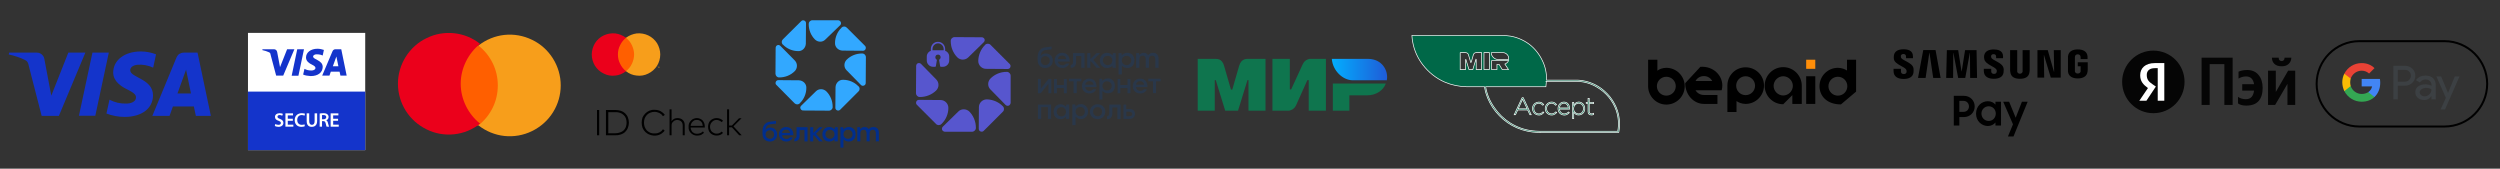 <svg version="1.2" xmlns="http://www.w3.org/2000/svg" viewBox="0 0 1482 100" width="1482" height="100">
	<rect x="0" y="0" width="1482" height="100" fill="#333333" stroke="none"/>
	<title>1</title>
	<defs>
		<linearGradient id="g1" x2="1" gradientUnits="userSpaceOnUse" gradientTransform="matrix(-32.8,0,0,-12.707,822.3,42.9)">
			<stop offset="0" stop-color="#1f5cd7"/>
			<stop offset="1" stop-color="#02aeff"/>
		</linearGradient>
		<clipPath clipPathUnits="userSpaceOnUse" id="cp1">
			<path d="m1258 44.44c0-7.98 6.46-14.44 14.44-14.44h8.17c7.97 0 14.43 6.46 14.43 14.44v8.22c0 7.98-6.46 14.44-14.43 14.44h-8.17c-7.98 0-14.44-6.46-14.44-14.44z"/>
		</clipPath>
	</defs>
	<style>
		.s0 { fill: #5756ce } 
		.s1 { fill: #29374a } 
		.s2 { fill: #002e8d } 
		.s3 { fill: #32a8ff } 
		.s4 { fill: #0f754e } 
		.s5 { fill: url(#g1) } 
		.s6 { fill: #1434cb } 
		.s7 { fill: #ff5f00 } 
		.s8 { fill: #eb001b } 
		.s9 { fill: #f79e1b } 
		.s10 { fill: #000000 } 
		.s11 { fill: #ff8e09 } 
		.s12 { fill: #3c4043 } 
		.s13 { fill: #4285f4 } 
		.s14 { fill: #34a853 } 
		.s15 { fill: #fabb05 } 
		.s16 { fill: #e94235 } 
		.s17 { fill: none;stroke: #000000;stroke-width: 1.2 } 
		.s18 { fill: #006848;stroke: #ffffff;stroke-miterlimit:100;stroke-width: .4 } 
		.s19 { opacity: .9;fill: #000000 } 
		.s20 { fill: #ffffff } 
	</style>
	<g id="surface1">
		<g id="Layer">
			<g id="Layer">
				<g id="Layer">
					<g id="Layer">
						<path id="Layer" class="s0" d="m574.7 66.2c-1.8-1.8-4.8-1.9-6.6-0.1l-9.2 9c-0.6 0.6-0.6 1.4-0.4 1.9 0.2 0.5 0.8 1 1.6 1.1h16.1c1.2 0 2.3-1 2.3-2.2q0-0.1 0-0.2c0-3.6-1.4-7-3.8-9.5z"/>
					</g>
					<g id="Layer">
						<path id="Layer" class="s0" d="m562.2 64c0-2.6-2.1-4.7-4.6-4.7l-12.8-0.1c-0.9 0-1.4 0.5-1.6 1-0.2 0.5-0.3 1.3 0.3 1.9l11.4 11.4c0.8 0.9 2.3 0.9 3.2 0q0 0 0.1-0.1c2.5-2.4 4-5.9 4-9.4z"/>
					</g>
					<g id="Layer">
						<path id="Layer" class="s0" d="m554.9 53.7c1.9-1.8 1.9-4.8 0.1-6.6l-9-9.2c-0.6-0.6-1.3-0.6-1.9-0.4-0.5 0.2-1 0.8-1 1.6l-0.1 16.1c0 1.3 1 2.3 2.2 2.3q0.1 0 0.2 0c3.6 0 7-1.4 9.5-3.8z"/>
					</g>
					<g id="Layer">
						<path id="Layer" class="s0" d="m567.4 33.9c1.8 1.9 4.8 1.9 6.6 0.1l9.2-9c0.6-0.6 0.6-1.3 0.4-1.9-0.3-0.5-0.8-1-1.6-1l-16.1-0.1c-1.3 0-2.3 1-2.3 2.2q0 0.1 0 0.2c0 3.6 1.4 7 3.8 9.5z"/>
					</g>
					<g id="Layer">
						<path id="Layer" class="s0" d="m579.9 36.1c0 2.6 2.1 4.7 4.6 4.7l12.8 0.1c0.9 0 1.4-0.5 1.6-1 0.2-0.5 0.3-1.3-0.3-1.9l-11.4-11.4c-0.8-0.9-2.3-0.9-3.2-0.1q0 0.1-0.1 0.2c-2.5 2.5-3.9 5.9-4 9.4z"/>
					</g>
					<g id="Layer">
						<path id="Layer" class="s0" d="m587.2 46.5c-1.8 1.8-1.9 4.7-0.1 6.5l9 9.2c0.6 0.6 1.4 0.6 1.9 0.4 0.5-0.2 1-0.8 1.1-1.6v-16.1c0-1.2-1-2.3-2.2-2.3q-0.1 0-0.2 0c-3.6 0-7 1.4-9.5 3.9z"/>
					</g>
					<g id="Layer">
						<path id="Layer" class="s0" d="m585 58.9c-2.6 0-4.7 2.1-4.7 4.6l-0.1 12.8c0 0.9 0.5 1.4 1 1.6 0.5 0.2 1.3 0.3 1.9-0.3l11.4-11.4c0.9-0.8 0.9-2.3 0-3.2q0 0-0.1-0.1c-2.5-2.5-5.9-3.9-9.4-4z"/>
					</g>
				</g>
			</g>
			<path id="Layer" fill-rule="evenodd" class="s0" d="m562.7 33.5v2.4c0 2-1.7 3.7-3.7 3.7h-1.2c-0.3 0-0.5-0.2-0.5-0.4l-0.6-3.7q0-0.1 0.2-0.2c0.4-0.3 0.7-0.8 0.7-1.4 0-0.9-0.8-1.7-1.7-1.5-0.8 0-1.3 0.6-1.4 1.3-0.1 0.7 0.2 1.3 0.7 1.6q0.2 0.1 0.2 0.2l-0.6 3.7c0 0.2-0.2 0.4-0.5 0.4h-1.2c-2 0-3.7-1.7-3.7-3.7v-2.4c0-1.6 1-2.9 2.4-3.4v-1.1c0-2.3 1.9-4.3 4.3-4.2 2.4 0 4.2 2 4.2 4.3v1c1.4 0.5 2.4 1.8 2.4 3.4zm-3.3-4.4c0-1.8-1.5-3.4-3.3-3.4-1.8 0-3.3 1.5-3.3 3.3v0.8q0.1 0 0.3 0c0.1 0 6.2 0 6.3 0z"/>
		</g>
		<g id="Layer">
			<g id="Layer">
				<path id="Layer" fill-rule="evenodd" class="s1" d="m624.1 36c0 2.5-1.9 4.3-4.5 4.3-2.5 0-4.5-1.6-4.5-4.8v-1.6c0-3 1.5-5.3 4.2-5.8l4.1-0.5v1.6l-3.7 0.5c-1.7 0.3-2.7 1.4-2.8 3.6 0.7-1.3 1.9-1.6 3-1.6 2.5 0 4.2 1.7 4.2 4.3zm-1.8-0.1c0-1.5-1.1-2.6-2.7-2.6-1.5 0-2.6 1.1-2.6 2.6 0 1.6 1.1 2.7 2.6 2.7 1.6 0 2.7-1.1 2.7-2.7z"/>
				<path id="Layer" fill-rule="evenodd" class="s1" d="m627.1 36.5c0.2 1.3 1.3 2.2 2.7 2.2 1 0 1.7-0.4 2.2-1h1.8c-0.5 1.5-2.1 2.6-4 2.6-2.6 0-4.6-1.8-4.6-4.5 0-2.5 1.9-4.5 4.4-4.5 2.5 0 4.3 1.6 4.5 4.4q0 0.3 0 0.8zm4.9-1.5c0-1.2-1-2.1-2.4-2.1-1.4 0-2.4 0.9-2.5 2.1z"/>
				<path id="Layer" class="s1" d="m634.7 38.5c0.7 0 1.4-0.4 1.4-1.8v-5.2h6.8v8.7h-1.9v-7h-3.1v3.6c0 2.4-1.4 3.5-3.2 3.4z"/>
				<path id="Layer" class="s1" d="m648.1 35.5l4.1-4h-2.2l-2.3 2.2-1.3 1.3v-3.5h-1.8-0.1v8.7h0.1 1.8v-4.1l1.3 1.4 2.3 2.7h2.2z"/>
				<path id="Layer" fill-rule="evenodd" class="s1" d="m661.4 31.5v8.7h-1.9v-1.3c-0.7 0.9-2 1.4-3.2 1.4-1.3 0-2.3-0.4-3.1-1.2q0 0-0.1-0.1c-0.7-0.8-1.1-1.9-1.1-3.2 0-1.2 0.4-2.3 1.1-3.1q0 0 0-0.1 0.1 0 0.1-0.1c0.8-0.7 1.8-1.2 3.1-1.2 1.2 0 2.5 0.6 3.2 1.5l0.3-1.3zm-2 4.3c0-1.5-1.1-2.7-2.7-2.7-1.7 0-2.9 1.1-2.9 2.7 0 1.6 1.2 2.8 2.9 2.8 1.6 0 2.7-1.2 2.7-2.8z"/>
				<path id="Layer" fill-rule="evenodd" class="s1" d="m664.8 31.5l0.2 1.3c0.7-0.9 2-1.5 3.2-1.5q0 0 0.1 0c1.2 0 2.3 0.5 3 1.2q0 0.1 0.1 0.1 0 0.1 0 0.1c0.8 0.8 1.1 1.9 1.1 3.1 0 1.3-0.4 2.4-1.1 3.2q-0.1 0.1-0.1 0.1-1.2 1.2-3 1.2-0.1 0-0.1 0c-1.2 0-2.5-0.5-3.2-1.4v5.2h-1.9v-12.6zm3 7.1c1.6 0 2.8-1.2 2.8-2.8 0-1.6-1.2-2.7-2.8-2.7-1.6 0-2.8 1.2-2.8 2.7 0 1.6 1.2 2.8 2.8 2.8z"/>
				<path id="Layer" class="s1" d="m686.8 34.8v5.4h-1.9v-5c0-1.5-0.8-2.2-1.9-2.2-1.1 0-1.9 0.7-1.9 2.2v5h-1.9v-5c0-1.5-0.8-2.2-1.8-2.2-1.2 0-2 0.7-2 2.2v5h-1.9v-8.7h1.7l0.2 1.3c0.5-0.9 1.3-1.5 2.6-1.5 1.2 0 2.1 0.5 2.6 1.5 0.6-0.9 1.6-1.5 3-1.5 1.9 0 3.2 1.3 3.2 3.5z"/>
			</g>
			<g id="Layer">
				<path id="Layer" class="s1" d="m621.6 46.8h1.6v8.5h-1.7v-5.7l-4.6 5.7h-1.6v-8.5h1.7v5.7z"/>
				<path id="Layer" class="s1" d="m630.7 46.8h1.7v8.5h-1.7v-3.1h-4.2v3.1h-1.7v-8.5h1.7v3.6h4.2z"/>
				<path id="Layer" class="s1" d="m683.5 55.2v-7h-2.8v-1.5h7.3v1.5h-2.7v7z"/>
				<path id="Layer" fill-rule="evenodd" class="s1" d="m643.3 51.6c0.1 1.3 1.2 2.3 2.6 2.3 1 0 1.7-0.5 2.1-1h1.8c-0.5 1.4-2 2.5-3.9 2.5-2.6 0-4.5-1.7-4.5-4.4 0-2.5 1.8-4.4 4.3-4.4 2.4 0 4.1 1.5 4.3 4.3q0 0.3 0 0.7zm4.9-1.4c0-1.2-1-2.1-2.4-2.1-1.3 0-2.4 0.9-2.5 2.1z"/>
				<path id="Layer" fill-rule="evenodd" class="s1" d="m673.4 51.6c0.1 1.3 1.2 2.3 2.6 2.3 1 0 1.7-0.5 2.1-1h1.8c-0.5 1.4-2 2.5-3.9 2.5-2.6 0-4.5-1.7-4.5-4.4 0-2.5 1.8-4.4 4.4-4.4 2.3 0 4.1 1.5 4.3 4.3q0 0.3 0 0.7zm4.8-1.4c0-1.2-1-2.1-2.4-2.1-1.3 0-2.3 0.9-2.4 2.1z"/>
				<path id="Layer" class="s1" d="m668.4 46.8h1.7v8.5h-1.7v-3.1h-4.3v3.1h-1.6v-8.5h1.6v3.6h4.3z"/>
				<path id="Layer" class="s1" d="m636.4 55.2v-7h-2.7v-1.5h7.3v1.5h-2.7v7z"/>
				<path id="Layer" fill-rule="evenodd" class="s1" d="m653.3 46.7l0.2 1.2c0.8-0.9 2-1.4 3.2-1.4q0 0 0.1 0c1.2 0 2.2 0.4 2.9 1.2q0 0 0.1 0.1 0 0 0.1 0c0.6 0.8 1 1.9 1 3.1 0 1.2-0.4 2.3-1 3.1q-0.1 0-0.1 0.1-0.1 0-0.1 0.1c-0.7 0.7-1.7 1.1-2.9 1.1q-0.1 0-0.1 0c-1.2 0-2.4-0.5-3.2-1.4v5.1h-1.8v-12.3zm2.9 6.9c1.7 0 2.8-1.1 2.8-2.7 0-1.6-1.2-2.7-2.8-2.7-1.6 0-2.7 1.2-2.7 2.7 0 1.6 1.1 2.7 2.7 2.7z"/>
				<g id="Layer">
					<path id="Layer" class="s1" d="m623.1 62v8.5h-1.9v-7h-4v7h-1.9v-8.5z"/>
					<path id="Layer" fill-rule="evenodd" class="s1" d="m669.5 64.6c2 0 3.3 1.1 3.3 3 0 1.8-1.4 2.9-3.3 2.9h-3.5v-8.5h1.6v2.6zm-0.2 4.3c1.1 0 1.9-0.5 1.9-1.3 0-0.9-0.8-1.4-1.9-1.4h-1.6v2.7z"/>
					<path id="Layer" fill-rule="evenodd" class="s1" d="m632.1 62h1.7v8.5h-1.9v-1.3c-0.7 0.9-2 1.4-3.1 1.4q-0.1 0-0.1 0c-1.2 0-2.2-0.4-2.9-1.1q-0.1-0.1-0.1-0.1 0-0.1-0.1-0.1c-0.7-0.8-1-1.8-1-3v-0.1c0-1.2 0.3-2.2 1-3q0.1-0.1 0.1-0.1 0 0 0.1-0.1c0.7-0.7 1.7-1.2 2.9-1.2q0 0 0.1 0c1.1 0 2.4 0.6 3.1 1.5zm-0.2 4.3c0-1.6-1.1-2.8-2.7-2.8-1.6 0-2.8 1.2-2.8 2.8 0 1.5 1.2 2.7 2.8 2.7 1.6 0 2.7-1.2 2.7-2.7z"/>
					<path id="Layer" fill-rule="evenodd" class="s1" d="m637.4 61.9l0.2 1.3c0.7-1 2-1.5 3.1-1.5q0.1 0 0.1 0c1.2 0 2.2 0.5 2.9 1.2q0.1 0 0.1 0.1 0.1 0 0.1 0.1c0.7 0.7 1.1 1.8 1.1 3v0.1c0 1.2-0.4 2.2-1.1 3q0 0.1-0.1 0.1 0 0-0.1 0.1c-0.7 0.7-1.7 1.2-2.9 1.2q0 0-0.1 0c-1.1 0-2.4-0.6-3.1-1.5v5.1h-1.9v-12.3zm3 7c1.6 0 2.7-1.2 2.7-2.8 0-1.5-1.1-2.7-2.7-2.7-1.6 0-2.8 1.2-2.8 2.7 0 1.6 1.2 2.8 2.8 2.8z"/>
					<path id="Layer" class="s1" d="m656.2 68.9c0.7 0 1.4-0.4 1.4-1.8v-5.1h6.7v8.6h-1.9v-6.9h-3v3.5c0 2.4-1.4 3.5-3.2 3.4z"/>
					<path id="Layer" fill-rule="evenodd" class="s1" d="m655.2 66.2c0 2.6-1.9 4.4-4.5 4.4-2.7 0-4.6-1.8-4.6-4.4 0-2.5 1.9-4.4 4.6-4.4 2.6 0 4.5 1.9 4.5 4.4zm-1.9 0c0-1.6-1.1-2.7-2.6-2.7-1.6 0-2.7 1.2-2.7 2.7 0 1.6 1.1 2.7 2.7 2.7 1.5 0 2.6-1.1 2.6-2.7z"/>
				</g>
			</g>
		</g>
		<g id="Layer">
			<g id="Layer">
				<path id="Layer" fill-rule="evenodd" class="s2" d="m460.7 79.7c0 2.5-1.8 4.2-4.3 4.2-2.4 0-4.4-1.5-4.4-4.6v-1.5c0-3 1.4-5.1 4.1-5.6l3.9-0.5v1.6l-3.6 0.4c-1.6 0.3-2.5 1.3-2.6 3.5 0.6-1.2 1.8-1.6 2.9-1.6 2.3 0 4 1.7 4 4.1zm-1.8 0c0-1.5-1-2.5-2.5-2.5-1.5 0-2.6 1-2.6 2.5 0 1.5 1.1 2.6 2.6 2.6 1.5 0 2.5-1.1 2.5-2.6z"/>
				<path id="Layer" fill-rule="evenodd" class="s2" d="m463.6 80.2c0.1 1.3 1.2 2.2 2.6 2.2 0.9 0 1.6-0.4 2-1h1.8c-0.5 1.4-2 2.5-3.8 2.5-2.6 0-4.4-1.7-4.4-4.3 0-2.5 1.7-4.3 4.2-4.3 2.3 0 4.1 1.4 4.3 4.2q0 0.3 0 0.7zm4.8-1.4c-0.1-1.2-1.1-2-2.4-2-1.3 0-2.3 0.8-2.4 2z"/>
				<path id="Layer" class="s2" d="m470.9 82.2c0.6-0.1 1.3-0.4 1.3-1.7v-5.1h6.5v8.4h-1.8v-6.7h-2.9v3.4c0 2.3-1.4 3.3-3.1 3.3z"/>
				<path id="Layer" class="s2" d="m483.7 79.3l4-3.9h-2.1l-2.2 2.2-1.3 1.2v-3.4h-1.7-0.1v8.4h0.1 1.7v-3.9l1.3 1.3 2.2 2.6h2.1z"/>
				<path id="Layer" fill-rule="evenodd" class="s2" d="m496.6 75.4v8.4h-1.9v-1.3c-0.7 0.9-1.9 1.4-3 1.4q-0.1 0-0.1 0c-1.2 0-2.2-0.4-2.9-1.1q0-0.1-0.1-0.1 0-0.1 0-0.1c-0.7-0.7-1.1-1.8-1.1-3 0-1.2 0.4-2.2 1.1-3q0 0 0-0.1 0.1 0 0.1-0.1c0.7-0.7 1.7-1.1 2.9-1.1q0 0 0.1 0c1.1 0 2.3 0.5 3 1.4l0.3-1.3zm-1.9 4.2c0-1.5-1.1-2.7-2.7-2.7-1.5 0-2.7 1.1-2.7 2.7 0 1.6 1.2 2.7 2.7 2.7 1.6 0 2.7-1.2 2.7-2.7z"/>
				<path id="Layer" fill-rule="evenodd" class="s2" d="m499.8 75.4l0.2 1.3c0.7-0.9 2-1.4 3.1-1.4q0 0 0.1 0c1.2 0 2.1 0.4 2.8 1.1q0.1 0.1 0.1 0.1 0.1 0.1 0.1 0.1c0.7 0.8 1 1.8 1 3 0 1.2-0.3 2.3-1 3q0 0-0.1 0.1 0 0-0.1 0.1c-0.7 0.7-1.6 1.1-2.8 1.1q-0.1 0-0.1 0c-1.1 0-2.4-0.5-3.1-1.4v5h-1.8v-12.1zm2.9 6.9c1.5 0 2.7-1.1 2.7-2.7 0-1.6-1.2-2.7-2.7-2.7-1.6 0-2.7 1.2-2.7 2.7 0 1.5 1.1 2.7 2.7 2.7z"/>
				<path id="Layer" class="s2" d="m521 78.6v5.2h-1.8v-4.8c0-1.5-0.8-2.1-1.8-2.1-1.1 0-1.9 0.7-1.9 2.1v4.8h-1.8v-4.8c0-1.5-0.8-2.1-1.8-2.1-1.1 0-1.9 0.7-1.9 2.1v4.8h-1.8v-8.4h1.6l0.2 1.2c0.5-0.8 1.3-1.3 2.5-1.3 1.1 0 2 0.4 2.5 1.3 0.6-0.8 1.5-1.3 2.8-1.3 1.9 0 3.2 1.2 3.2 3.3z"/>
			</g>
			<g id="Layer">
				<path id="Layer" class="s3" d="m483.7 54.1l-8.8 8.6c-0.6 0.6-0.6 1.3-0.3 1.8 0.2 0.5 0.7 1 1.5 1l15.3 0.1c1.2 0 2.2-1 2.2-2.1q0-0.1 0-0.2c0-3.4-1.3-6.7-3.7-9.1-1.7-1.7-4.5-1.8-6.2-0.1z"/>
				<path id="Layer" class="s3" d="m473.6 47.6l-12.2-0.1c-0.8 0-1.3 0.5-1.5 1-0.2 0.5-0.3 1.3 0.3 1.8l10.8 10.9c0.9 0.9 2.2 0.9 3.1 0.1q0.1-0.1 0.1-0.2c2.4-2.3 3.8-5.6 3.8-9 0.1-2.4-1.9-4.4-4.4-4.5z"/>
				<path id="Layer" class="s3" d="m461.8 45.9q0.1 0 0.2 0c3.4 0 6.7-1.3 9.1-3.7 1.7-1.7 1.8-4.5 0.1-6.3l-8.6-8.7c-0.6-0.6-1.3-0.6-1.8-0.4-0.5 0.2-1 0.8-1 1.6l-0.1 15.3c0 1.2 1 2.2 2.1 2.2z"/>
				<path id="Layer" class="s3" d="m464.2 26.5c2.3 2.4 5.6 3.8 9 3.8 2.4 0.1 4.4-1.9 4.5-4.4l0.1-12.2c0-0.8-0.5-1.3-1-1.5-0.5-0.2-1.3-0.3-1.8 0.3l-10.9 10.8c-0.9 0.9-0.9 2.2-0.1 3.1q0.1 0.1 0.2 0.1z"/>
				<path id="Layer" class="s3" d="m489.3 23.4l8.8-8.5c0.6-0.6 0.5-1.3 0.3-1.8-0.2-0.5-0.7-1-1.5-1.1h-15.3c-1.2 0-2.2 1-2.2 2.1q0 0.1 0 0.2c0 3.4 1.3 6.7 3.7 9.1 1.7 1.7 4.5 1.8 6.2 0z"/>
				<path id="Layer" class="s3" d="m499.4 30l12.2 0.1c0.8 0 1.3-0.5 1.5-1 0.2-0.5 0.3-1.3-0.3-1.9l-10.8-10.8c-0.9-0.9-2.2-0.9-3.1-0.1q-0.1 0.1-0.1 0.2c-2.4 2.3-3.8 5.6-3.8 9-0.1 2.4 1.9 4.4 4.4 4.5z"/>
				<path id="Layer" class="s3" d="m511.2 31.7q-0.1 0-0.2 0c-3.4 0-6.7 1.3-9.1 3.7-1.7 1.7-1.8 4.5-0.1 6.2l8.6 8.8c0.6 0.6 1.3 0.5 1.8 0.3 0.5-0.2 1-0.7 1-1.5l0.1-15.3c0-1.2-1-2.2-2.1-2.2z"/>
				<path id="Layer" class="s3" d="m508.8 51.1c-2.3-2.4-5.6-3.8-9-3.8-2.4-0.1-4.4 1.9-4.5 4.4l-0.1 12.2c0 0.8 0.5 1.3 1 1.5 0.5 0.2 1.3 0.2 1.8-0.3l10.9-10.9c0.9-0.8 0.9-2.2 0.1-3q-0.1-0.1-0.2-0.1z"/>
			</g>
		</g>
		<path id="Layer" fill-rule="evenodd" class="s4" d="m720.4 34.9c1 0 4-0.2 5.2 4q1.3 4.3 4.1 14.2h0.8q3-10.4 4.1-14.2c1.3-4.3 4.4-4 5.7-4h9.9v30.7h-10.1v-18.1h-0.6l-5.6 18.1h-7.6l-5.6-18.1h-0.6v18.1h-10.1v-30.7zm44.2 0v18.1h0.8l6.8-14.8c1.3-3 4.1-3.3 4.1-3.3h9.7v30.7h-10.2v-18.1h-0.8l-6.7 14.9c-1.3 2.9-4.2 3.2-4.2 3.2h-9.8v-30.7zm56.9 14.6c-1.4 4.1-5.9 7-10.9 7h-10.7v9.1h-9.8v-16.1z"/>
		<path id="Layer" fill-rule="evenodd" class="s5" d="m822.1 47.6h-20.1c-6.1 0-12-5.8-12.5-12.7h21.5c8.3 0 12.2 7 11.1 12.7z"/>
		<path id="Layer" class="s6" d="m50.6 31.2l-15.7 37.5h-10.2l-7.7-29.9c-0.1-0.7-0.3-1.4-0.7-2-0.4-0.6-1-1-1.6-1.3-3-1.5-6.2-2.5-9.5-3.2l0.2-1.1h16.5c1.1 0 2.1 0.4 2.9 1.1 0.8 0.7 1.4 1.7 1.5 2.7l4.1 21.7 10.1-25.5z"/>
		<path id="Layer" class="s6" d="m64.5 31.2l-8 37.4h-9.7l8-37.4z"/>
		<path id="Layer" class="s6" d="m77.2 41.6c-0.1 4.5 13.5 5 13.5 14.9 0 7.7-6.6 12.8-16.8 12.8-3.7 0-7.4-0.7-10.8-2l1.8-8.2c3 1.6 6.4 2.4 9.9 2.3 2.8 0 5.8-1.1 5.8-3.6 0.1-1.7-1.4-2.9-5-4.7-3.7-1.8-8.5-4.8-8.5-10.2 0.1-7.3 6.8-12.4 16.4-12.4 3.1 0 6.1 0.6 9 1.7l-1.7 7.9c-3-1.4-6.3-2-9.5-1.7-2.9 0.4-4.1 1.8-4.1 3.2z"/>
		<path id="Layer" fill-rule="evenodd" class="s6" d="m117.1 31.2l7.9 37.5h-8.9l-1.2-5.6h-12.4l-2 5.6h-10.2l14.4-34.8c0.4-0.8 0.9-1.5 1.7-2 0.7-0.4 1.6-0.7 2.5-0.7zm-3.9 24.2l-2.9-14.1-5.1 14.1z"/>
		<path id="Layer" class="s7" d="m296.8 74.3h-26.4v-47.3h26.4z"/>
		<path id="Layer" class="s8" d="m276.2 62.8c2 4.1 4.9 7.7 8.4 10.5-4.4 3.5-9.7 5.7-15.4 6.3-5.6 0.6-11.3-0.4-16.3-2.9-5.1-2.5-9.4-6.3-12.4-11.1-3-4.8-4.6-10.3-4.6-16 0-5.6 1.6-11.1 4.6-15.9 3-4.8 7.3-8.7 12.4-11.1 5-2.5 10.7-3.5 16.3-2.9 5.7 0.6 11 2.8 15.4 6.3-3.5 2.8-6.4 6.4-8.4 10.5-2 4.1-3.1 8.6-3.1 13.1 0 4.6 1.1 9.1 3.1 13.2z"/>
		<path id="Layer" class="s9" d="m332.4 50.6c0 5.7-1.6 11.2-4.6 16-3 4.8-7.3 8.6-12.4 11.1-5.1 2.5-10.8 3.5-16.4 2.9-5.6-0.6-10.9-2.8-15.4-6.3 3.6-2.8 6.5-6.4 8.5-10.5 2-4.1 3-8.6 3-13.2 0-4.5-1-9-3-13.1-2-4.1-4.9-7.7-8.5-10.5 4.5-3.5 9.8-5.7 15.4-6.3 5.6-0.6 11.3 0.4 16.4 2.9 5.1 2.4 9.4 6.3 12.4 11.1 3 4.8 4.6 10.3 4.6 15.9z"/>
		<path id="Layer" fill-rule="evenodd" class="s10" d="m355.2 80.2h-1.3v-15h1.3zm9.5-15q1.7 0 3.4 0.5 1.4 0.5 2.5 1.5c0.7 0.7 1.3 1.5 1.6 2.4 0.8 2 0.8 4.2 0 6.2-0.3 0.9-0.9 1.7-1.6 2.4-0.7 0.7-1.6 1.2-2.5 1.5q-1.7 0.6-3.4 0.5h-5.5v-15zm-4.1 1.3v12.5h4.1q1.5 0 2.9-0.5 1.2-0.4 2.1-1.2 0.9-0.9 1.3-2c0.6-1.7 0.6-3.5 0-5.2q-0.4-1.1-1.3-1.9-0.9-0.9-2.1-1.3-1.4-0.5-2.9-0.4zm27.4-1.4q1 0 1.9 0.2 0.9 0.2 1.7 0.6 0.7 0.4 1.4 1 0.6 0.5 1.1 1.2l-1.1 0.8q-0.4-0.6-0.9-1.1-0.6-0.5-1.2-0.8-0.6-0.3-1.4-0.5-0.7-0.2-1.5-0.2-1.3 0-2.5 0.5-1.1 0.4-2 1.3-0.8 0.9-1.3 2c-0.6 1.7-0.6 3.6 0 5.2q0.5 1.2 1.3 2.1 0.9 0.8 2 1.3 1.2 0.5 2.5 0.4 0.8 0 1.5-0.1 0.7-0.2 1.4-0.5 0.6-0.4 1.2-0.8 0.5-0.5 0.9-1.1l1 0.8q-0.4 0.7-1.1 1.2-0.6 0.6-1.4 1-0.8 0.4-1.6 0.6c-1.7 0.4-3.4 0.2-4.9-0.4-0.9-0.3-1.7-0.9-2.4-1.5q-1.1-1.1-1.7-2.5c-0.7-2-0.7-4.2 0-6.2q0.6-1.3 1.7-2.4c0.7-0.7 1.5-1.2 2.4-1.6 1-0.4 2-0.6 3-0.5zm10.1 6.8q0.3-0.5 0.7-0.9 0.4-0.3 0.9-0.6 0.4-0.2 0.9-0.3 0.5-0.1 1.1-0.1 0.8 0 1.7 0.3 0.7 0.2 1.3 0.8 0.6 0.5 0.9 1.3 0.3 0.8 0.3 1.6v6.2h-1.2v-5.8q0-0.7-0.2-1.3-0.2-0.6-0.7-1.1-0.4-0.4-1-0.6-0.7-0.3-1.4-0.3-0.6 0-1.3 0.3-0.6 0.2-1 0.7-0.5 0.4-0.8 1-0.2 0.7-0.2 1.4v5.7h-1.2v-15.4h1.2zm15-1.9q1 0 1.9 0.4 0.8 0.3 1.5 1 0.6 0.7 1 1.7 0.3 1 0.3 2 0 0.2 0 0.3 0 0.1 0 0.2h-8.4q0 0.9 0.4 1.6 0.3 0.7 0.8 1.2 0.6 0.4 1.2 0.7 0.7 0.2 1.5 0.2 1 0 1.9-0.4 0.8-0.3 1.5-1l0.6 0.8q-0.4 0.5-1 0.8-0.4 0.4-1 0.6-0.5 0.1-1 0.2-0.6 0.1-1.1 0.1-1 0-2-0.4-0.9-0.4-1.6-1.1-0.7-0.7-1.1-1.6-0.4-1-0.3-2.1-0.1-1.1 0.3-2.1 0.4-0.9 1.1-1.6 0.7-0.8 1.6-1.1 0.9-0.4 1.9-0.4zm0 1.1q-0.7 0-1.4 0.2-0.6 0.3-1.1 0.8-0.5 0.4-0.8 1.1-0.3 0.6-0.4 1.4h7.2q-0.1-0.8-0.3-1.4-0.3-0.7-0.8-1.2-0.5-0.4-1.1-0.7-0.6-0.2-1.3-0.2zm11.7-1.1q1.1 0 2.1 0.4 1 0.4 1.7 1.2l-0.8 0.8q-0.6-0.6-1.4-0.9-0.7-0.4-1.6-0.4-0.8 0-1.5 0.3-0.7 0.3-1.2 0.9-0.6 0.5-0.9 1.3c-0.4 1-0.4 2.2 0 3.2q0.3 0.7 0.8 1.3 0.6 0.5 1.3 0.8 0.7 0.4 1.5 0.3 0.9 0.1 1.7-0.3 0.7-0.3 1.3-0.9l0.8 0.8q-0.7 0.8-1.7 1.2c-1.3 0.5-2.8 0.5-4.1 0q-1-0.4-1.7-1.1-0.7-0.7-1-1.6-0.7-2.1 0-4.2 0.3-0.9 1-1.6 0.7-0.7 1.7-1.1 1-0.4 2-0.4zm7.4 4.4h1.7l4.2-4.3h1.5l-4.8 4.8 4.9 5.3h-1.5l-4.3-4.7h-1.7v4.7h-1.2v-15.4h1.2z"/>
		<path id="Layer" class="s7" d="m376.6 42.2h-11v-19.8h11z"/>
		<path id="Layer" class="s8" d="m367.6 37.8c0.8 1.7 2 3.2 3.5 4.4-1.9 1.5-4.1 2.4-6.4 2.6-2.4 0.3-4.7-0.1-6.8-1.2-2.2-1-3.9-2.6-5.2-4.6-1.2-2-1.9-4.3-1.9-6.7 0-2.3 0.7-4.7 1.9-6.7 1.3-2 3-3.6 5.2-4.6 2.1-1 4.4-1.4 6.8-1.2 2.3 0.3 4.5 1.2 6.4 2.6-1.5 1.2-2.7 2.7-3.5 4.4-0.9 1.7-1.3 3.6-1.3 5.5 0 1.9 0.4 3.8 1.3 5.5z"/>
		<path id="Layer" class="s9" d="m391.4 32.3c0 2.4-0.7 4.7-1.9 6.7-1.3 2-3.1 3.6-5.2 4.6-2.1 1.1-4.5 1.5-6.8 1.2-2.3-0.2-4.6-1.1-6.4-2.6 1.5-1.2 2.7-2.7 3.5-4.4 0.8-1.7 1.3-3.6 1.3-5.5 0-1.9-0.5-3.8-1.3-5.5-0.8-1.7-2-3.2-3.5-4.4 1.8-1.4 4.1-2.3 6.4-2.6 2.3-0.2 4.7 0.2 6.8 1.2 2.1 1 3.9 2.6 5.2 4.6 1.2 2 1.9 4.4 1.9 6.7z"/>
		<path id="Layer" class="s9" d="m390.1 40.1v-0.4h-0.2v-0.1h0.4v0.1h-0.1v0.4zm0.8 0v-0.4l-0.2 0.4-0.2-0.3v0.3h-0.1v-0.5h0.2l0.1 0.4 0.1-0.4h0.2v0.5z"/>
		<g id="YaPay">
		</g>
	</g>
	<g id="Папка 1">
		<g id="Layer">
			<path id="Layer" fill-rule="evenodd" class="s10" d="m1010.1 61.6c-6 0-11.1-5.3-11.1-12.3l9-9.7c7.7-0.5 13 5.1 13 11.1q0 1.4-0.4 2.8h-15.5c1 1.7 2.8 2.8 5 2.8h8v5.3zm-5-13.6h9.9c-1-1.8-2.8-2.9-4.9-2.9-2.2 0-4 1.1-5 2.9z"/>
			<path id="Layer" fill-rule="evenodd" class="s10" d="m982.5 41.9c0.9-0.8 3.1-1.7 5.3-1.7 6 0 10.9 4.9 10.9 10.9 0 6-4.9 10.9-10.9 10.9-5.9 0-10.8-4.9-10.8-10.9v-15.7h5.5zm10.9 9.2c0-3.1-2.5-5.6-5.6-5.6-3.1 0-5.6 2.5-5.6 5.6 0 3.1 2.5 5.6 5.6 5.6 3.1 0 5.6-2.5 5.6-5.6z"/>
			<path id="Layer" fill-rule="evenodd" class="s10" d="m1100.3 35.4v18.9l-9 7.6c-8.1 0-12.7-4.8-12.7-10.8 0-6 4.9-10.9 10.9-10.9 2.3 0 4.4 0.9 5.4 1.6v-6.4zm-5.2 15.7c0-3.1-2.5-5.6-5.6-5.6-3.1 0-5.6 2.5-5.6 5.6 0 3.1 2.5 5.6 5.6 5.6 3.1 0 5.6-2.5 5.6-5.6z"/>
			<path id="Layer" fill-rule="evenodd" class="s10" d="m1029.4 66.4h-5.4v-15.7c0-6 4.8-10.8 10.8-10.8 6 0 10.9 4.8 10.9 10.8 0 6-4.9 10.9-10.9 10.9-2.2 0-4.4-0.9-5.4-1.7zm11-15.6c0-3.1-2.5-5.6-5.6-5.6-3.1 0-5.6 2.5-5.6 5.6 0 3.1 2.5 5.6 5.6 5.6 3.1 0 5.6-2.5 5.6-5.6z"/>
			<path id="Layer" fill-rule="evenodd" class="s10" d="m1062.5 56.4l-5.4 5.4c-6.1 0-11-4.9-11-11 0-6 4.9-11 11-11 6.1 0 11 5 11 11v10.8h-5.6zm0.3-5.5c0-3.1-2.6-5.7-5.7-5.7-3.1 0-5.7 2.6-5.7 5.7 0 3.1 2.6 5.7 5.7 5.7 3.1 0 5.7-2.6 5.7-5.7z"/>
			<path id="Layer" class="s10" d="m1070.7 45.2h5.4v16.4h-5.4z"/>
			<path id="Layer" class="s11" d="m1070.7 35.4h5.4v5.4h-5.4z"/>
		</g>
		<g id="google">
			<path id="Layer" fill-rule="evenodd" class="s12" d="m1421.4 50.8v8.1h-2.6v-19.9h6.8q2.6 0 4.4 1.7 1.8 1.7 1.8 4.2 0 2.5-1.8 4.2-1.8 1.7-4.4 1.7zm0-9.4v7h4.3q1.5 0 2.5-1.1 1-1 1-2.4 0-1.4-1-2.4-1-1.1-2.5-1.1zm16.4 3.4q2.8 0 4.5 1.5 1.6 1.5 1.6 4.2v8.4h-2.5v-1.9h-0.1q-1.6 2.3-4.2 2.3-2.3 0-3.8-1.3-1.5-1.3-1.5-3.3 0-2.2 1.6-3.4 1.6-1.3 4.3-1.3 2.3 0 3.7 0.9v-0.6q0-1.3-1-2.3c-0.7-0.6-1.6-0.9-2.5-0.9q-2.1 0-3.4 1.8l-2.3-1.4q1.9-2.7 5.6-2.7zm-3.4 9.9q0 1 0.9 1.7 0.8 0.7 2 0.7 1.6 0 2.9-1.2 1.2-1.2 1.2-2.9-1.2-0.9-3.3-0.9-1.6 0-2.6 0.8-1.1 0.7-1.1 1.8zm23.6-9.4l-8.6 19.6h-2.6l3.1-6.9-5.6-12.7h2.8l4.1 9.8 4-9.8z"/>
			<path id="Layer" class="s13" d="m1407.6 57.5h-3.7v-2.9c1.2-0.8 2-2 2.3-3.4h-6.2v-4.4h10.8q0.2 1.1 0.2 2.3c0 3.5-1.3 6.4-3.4 8.4z"/>
			<path id="Layer" class="s14" d="m1389.7 54v-3h3.8c0.9 2.7 3.5 4.7 6.5 4.7 1.5 0 2.9-0.4 3.9-1.1l3.7 2.9c-1.9 1.8-4.5 2.8-7.6 2.8-4.4 0-8.3-2.5-10.3-6.3z"/>
			<path id="Layer" class="s15" d="m1389.7 54c-0.7-1.6-1.2-3.3-1.2-5.2q0-2.7 1.2-5.1h3.8v2.9c-0.4 1.5-0.4 3 0 4.4z"/>
			<path id="Layer" class="s16" d="m1393.5 46.6l-3.8-2.9c2-3.9 5.9-6.3 10.3-6.3 3.1 0 5.7 1.1 7.6 3l-3.2 3.2c-1.2-1.1-2.7-1.7-4.4-1.7-3 0-5.6 2-6.5 4.7z"/>
			<path id="Layer" fill-rule="evenodd" class="s17" d="m1398.6 24.4h50.5c14 0 25.3 11.4 25.3 25.3 0 14-11.3 25.3-25.3 25.3h-50.5c-13.9 0-25.3-11.3-25.3-25.3 0-13.9 11.4-25.3 25.3-25.3z"/>
		</g>
		<g id="samsung">
			<path id="Layer" fill-rule="evenodd" class="s10" d="m1198.6 60.3h3.4l-8.4 20.6h-3.3l3-7.2-5.8-13.4h3.5l3.9 9.5z"/>
			<path id="Layer" fill-rule="evenodd" class="s10" d="m1178.4 60c1.9 0 3.5 0.8 4.5 2v-1.7h3.3v14.1h-3.3v-1.8c-1 1.3-2.7 2.1-4.5 2.1-3.4 0-7-2.7-7-7.3 0-4.7 3.5-7.4 7-7.4zm0.5 3c-2.4 0-4.3 1.9-4.3 4.3 0 2.5 1.9 4.4 4.3 4.4 2.4 0 4.2-1.9 4.2-4.4 0-2.4-1.8-4.3-4.2-4.3z"/>
			<path id="Layer" fill-rule="evenodd" class="s10" d="m1164.2 56.8c3.7 0 6.4 2.8 6.4 6.3 0 3.5-2.7 6.3-6.4 6.3h-2.7v5h-3.3v-17.6zm-0.2 3h-2.5v6.5h2.5c1.9 0 3.2-1.4 3.2-3.2 0-1.8-1.3-3.3-3.2-3.3z"/>
			<path id="Layer" fill-rule="evenodd" class="s10" d="m1237.6 36.9v4.5c0 0.3-0.1 0.5-0.1 1-0.3 3-2.9 4.1-5.8 4.1-2.9 0-5.5-1.1-5.8-4.1 0-0.5 0-0.7 0-1v-7c0-0.3 0-0.8 0-1 0.4-3.1 2.9-4.1 5.8-4.1 2.9 0 5.5 1 5.8 4.1 0 0.5 0 1 0 1v0.6h-4.1v-0.9c0 0 0-0.4-0.1-0.7 0-0.3-0.4-1.2-1.6-1.2-1.2 0-1.6 0.8-1.6 1.2-0.1 0.2-0.1 0.5-0.1 0.8v7.5c0 0.2 0 0.5 0 0.7 0.1 0.4 0.5 1.2 1.7 1.2 1.2 0 1.6-0.8 1.7-1.2q0-0.3 0-0.7v-2.4h-1.7v-2.4z"/>
			<path id="Layer" fill-rule="evenodd" class="s10" d="m1217.5 29.7h4.1v16.3h-5.9l-4-13.3h-0.1l0.2 13.3h-4v-16.3h6.1l3.7 12.9h0.1z"/>
			<path id="Layer" fill-rule="evenodd" class="s10" d="m1203.2 41.5c0 0.3-0.1 0.9-0.1 1.1-0.3 3.1-2.7 4.1-5.7 4.1-3 0-5.4-1-5.7-4.1-0.1-0.2-0.1-0.8-0.1-1.1v-11.8h4.2v12.2c0 0.2 0 0.5 0 0.6 0.1 0.4 0.5 1.2 1.6 1.2 1.1 0 1.5-0.8 1.6-1.2 0-0.1 0-0.4 0-0.6v-12.2h4.2z"/>
			<path id="Layer" fill-rule="evenodd" class="s10" d="m1187.7 40.4c0.1 0.3 0.2 1.2 0 2.6-0.4 2.7-2.8 3.7-5.8 3.7-3 0-5.9-1.1-5.9-4.7v-1.2h4.4v1.5c0 0.9 0.6 1.5 1.6 1.5 1.1 0 1.5-0.5 1.6-1.1 0.1-0.3 0.2-0.8 0-1.2-0.8-2.1-6.6-3.1-7.3-6.4-0.2-0.8-0.2-1.5-0.1-2.2 0.5-2.6 2.8-3.6 5.7-3.6 2.3 0 5.5 0.6 5.5 4.1v1.1h-4.1v-1c0-0.8-0.5-1.4-1.5-1.4-1 0-1.3 0.5-1.5 1.1 0 0.1 0 0.5 0.1 0.8 0.4 1.9 6.6 2.9 7.3 6.4z"/>
			<path id="Layer" fill-rule="evenodd" class="s10" d="m1171.7 29.7l0.3 16.5h-4.1l-0.1-14.8h-0.1l-2.7 14.8h-4.2l-2.8-14.8h-0.1l-0.1 14.8h-4.1l0.4-16.5h6.7l2 12.6h0.1l2-12.6z"/>
			<path id="Layer" fill-rule="evenodd" class="s10" d="m1141.5 46.2h-4.5l3.1-16.5h7.3l3 16.5h-4.4l-2.2-14.9h-0.1z"/>
			<path id="Layer" fill-rule="evenodd" class="s10" d="m1122.5 42.1v-1.3h4.4v1.6c0 0.9 0.6 1.5 1.7 1.5 1.1 0 1.4-0.6 1.6-1.1 0-0.3 0.1-0.9-0.1-1.3-0.8-2.1-6.7-3.1-7.4-6.4-0.1-0.9-0.1-1.5 0-2.2 0.4-2.7 2.8-3.7 5.7-3.7 2.4 0 5.6 0.6 5.6 4.2v1.1h-4.1v-1c0-0.9-0.6-1.5-1.5-1.5-1.1 0-1.4 0.6-1.6 1.1 0 0.2 0 0.5 0.1 0.9 0.4 1.9 6.7 2.9 7.4 6.4 0 0.3 0.2 1.2 0 2.7-0.4 2.7-2.9 3.7-5.8 3.7-3.1 0-6-1.1-6-4.7z"/>
		</g>
		<g id="apple">
		</g>
	</g>
	<path id="Object 2" fill-rule="evenodd" class="s18" d="m837 21h54.6c0.7 0.1 1.3 0.1 2 0.2 4.6 0.4 9.1 2.2 12.9 5 3.3 2.5 6 5.9 7.8 9.7 1.8 3.6 2.6 7.6 2.5 11.6q7.7 0 15.5 0 1.5 0 3 0c4.3 0.2 8.4 1.5 12.1 3.7 5.4 3.3 9.6 8.6 11.5 14.6 1.3 4.1 1.5 8.5 0.7 12.7q-21.4 0-42.8 0c-2.7 0-5.5 0.1-8.2-0.2-4.3-0.5-8.4-1.8-12.2-3.9-7.4-4.1-13.2-11.2-15.6-19.3q-0.5-1.8-0.8-3.7-5.4 0-10.8 0c-4.4-0.1-8.7-1-12.7-2.7-5.1-2.2-9.6-5.8-13-10.2-3-3.9-5.1-8.4-6-13.3q-0.4-1.9-0.5-3.9zm28.6 10.2q0 5 0 10 1.6 0 3.2 0 0-2.9 0-5.9c0 0 0.1 0 0.2 0q0.9 2.9 1.8 5.9 1.2 0 2.3 0 0.9-3 1.8-6c0.1 0.1 0.2 0.1 0.2 0.1 0 2 0 4 0 5.9q1.6 0 3.2 0 0-5 0-10-1.6 0-3.2 0c-0.8 0-1.5 0.5-1.7 1.3q-0.6 2.1-1.2 4.2c-0.1 0.2-0.1 0.4-0.3 0.4-0.1-0.1-0.1-0.2-0.1-0.3q-0.6-2.2-1.3-4.3c-0.2-0.8-0.9-1.3-1.7-1.3q-1.6 0-3.2 0zm14.1 10q1.6 0 3.2 0 0-5 0-10-1.6 0-3.2 0 0 5 0 10zm4.3-10c0 2.2 1.9 4 4.1 4.1q3.1 0.1 6.2 0c0.1-0.6 0.1-1.2-0.1-1.8-0.5-1.3-1.8-2.3-3.2-2.3q-3.5 0-7 0zm0.2 4.7q0 2.7 0 5.3 1.6 0 3.2 0 0-1.5 0-3 0.6 0 1.3 0 0.9 1.5 1.8 3 1.9 0 3.7 0-1.1-1.6-2.1-3.2c0.9-0.4 1.8-1.1 2.2-2.1q-5.1 0-10.1 0zm32.5 12.3q-0.1 1.6-0.3 3.2-17.9 0-35.7 0c0.7 4.4 2.5 8.6 5.1 12.3 2.5 3.7 5.7 6.8 9.5 9.2 4 2.5 8.5 4.1 13.1 4.6 2.6 0.4 5.2 0.3 7.8 0.3q21.4 0 42.8 0c0.8-4.2 0.4-8.6-1-12.6-2-5.6-6-10.4-11.1-13.4-3.7-2.3-8-3.5-12.4-3.6q-8.9 0-17.8 0zm-14.4 9.7q0.4 0 0.7 0 2.4 5 4.7 10.1-0.4 0-0.8 0-0.7-1.4-1.3-2.8-3 0-5.9 0-0.7 1.4-1.3 2.8-0.4 0-0.8 0 2.3-5.1 4.7-10.1zm-2.3 6.6q2.6 0 5.3 0-1.3-2.9-2.7-5.7-1.3 2.8-2.6 5.7zm41.4-6.2q0.3 0 0.7 0 0 1.2 0 2.4 1.3 0 2.6 0 0 0.3 0 0.7-1.3 0-2.6 0 0 2.3 0 4.7c0 0.5 0.2 1 0.7 1.2 0.6 0.3 1.3 0.2 1.9-0.1q0 0.4 0 0.7c-0.9 0.4-1.9 0.4-2.7-0.2-0.4-0.3-0.6-0.9-0.6-1.4q0-2.5 0-4.9-0.6 0-1.1-0.1 0-0.3 0-0.6 0.5 0 1.1 0 0-1.2 0-2.4zm-32.2 3.7c1-1.3 2.7-1.8 4.2-1.3 0.7 0.2 1.2 0.7 1.7 1.2q-0.2 0.2-0.5 0.5c-0.6-0.6-1.4-1.2-2.4-1.2-1 0-2 0.5-2.5 1.4-0.7 1.1-0.6 2.7 0.2 3.8 0.6 0.7 1.5 1.2 2.5 1.1 0.9 0 1.7-0.6 2.3-1.2q0.2 0.2 0.5 0.4c-0.7 0.8-1.6 1.4-2.6 1.5-1.2 0.1-2.5-0.4-3.2-1.3-1.2-1.3-1.3-3.5-0.2-4.9zm7.9-0.3c1.1-1.3 3.2-1.6 4.6-0.7 0.4 0.3 0.7 0.6 1 0.9q-0.2 0.2-0.5 0.5c-0.6-0.6-1.4-1.2-2.3-1.2-1.1-0.1-2.2 0.6-2.7 1.5-0.7 1.4-0.4 3.2 0.7 4.1 0.9 0.7 2.1 0.9 3.1 0.4 0.5-0.2 0.9-0.5 1.3-0.9q0.2 0.2 0.5 0.4c-0.7 0.8-1.6 1.4-2.7 1.5-1.3 0.1-2.7-0.5-3.5-1.7-0.9-1.5-0.8-3.6 0.5-4.8zm7.9-0.5c1.2-0.9 3.1-1 4.3 0.1 0.9 0.8 1.2 2.1 1.2 3.4q-3.1 0-6.1 0c0.1 1.1 0.8 2.2 1.9 2.6 1.2 0.5 2.6 0 3.5-0.9q0.2 0.2 0.5 0.4c-0.7 0.7-1.5 1.3-2.5 1.4-1.1 0.1-2.2-0.2-3-0.9-1.7-1.6-1.6-4.6 0.2-6.1zm0.7 0.4c-0.8 0.5-1.2 1.5-1.3 2.4q2.6 0 5.3 0c-0.1-0.8-0.4-1.7-1-2.2-0.8-0.8-2.1-0.8-3-0.2zm7.2 0.7c0.6-0.9 1.5-1.7 2.6-1.8 1.5-0.2 3 0.7 3.6 2.1 0.6 1.4 0.5 3.1-0.5 4.3-0.8 1-2.3 1.5-3.6 1.2-0.9-0.2-1.6-0.9-2.1-1.6q0 1.9 0 3.8-0.4 0-0.7 0 0-4.8 0-9.6 0.3 0 0.7 0 0 0.8 0 1.6zm2.1-1q-0.6 0.2-1.1 0.7c-1.1 1-1.4 2.8-0.6 4.1 0.5 0.8 1.5 1.4 2.5 1.4 1 0 2.1-0.6 2.5-1.5 0.7-1.3 0.5-3-0.5-4-0.8-0.7-1.8-1-2.8-0.7z"/>
	<g id="япэй">
		<path id="Layer" class="s19" d="m1323.5 34.2v28h-4.9v-24.2h-8.7v24.2h-4.8v-28zm8.1 28.4q-3.2 0-4.9-1.3v-3.9q0.9 0.7 2 1 1.1 0.4 2.6 0.4 2.3 0 3.5-1.4 1.1-1.3 1.4-3.7h-7v-3.8h7q-0.7-4.6-4.8-4.6-1.2 0-2.5 0.4-1.2 0.4-1.9 0.9v-4.1q0.8-0.4 2.1-0.7 1.2-0.3 3.1-0.3 2.2 0 3.9 0.8 0.4 0.2 0.8 0.4 0.4 0.3 0.7 0.5 0.4 0.3 0.7 0.6 0.3 0.4 0.6 0.7 1.2 1.4 1.8 3.3 0.6 2 0.6 4.3 0 5.1-2.4 7.8-2.4 2.7-7.3 2.7zm21-23.3q-2.9 0-4.4-1.5-1.4-1.4-1.4-3.6h4q0 1.1 0.5 1.5 0.5 0.5 1.3 0.5 0.8 0 1.2-0.5 0.5-0.5 0.5-1.5h4q0 1.1-0.4 2-0.4 0.9-1.1 1.6-0.7 0.7-1.7 1.1-1.1 0.4-2.5 0.4zm-3.5 2.6v12.6l7.3-12.6h4.2v20.3h-4.6v-12.5l-7.3 12.5h-4.2v-20.3z"/>
		<g id="Clip-Path: Clip-Path" clip-path="url(#cp1)">
			<g id="Clip-Path">
				<g id="Layer">
					<path id="Layer" class="s19" d="m1276.5 67.1c-10.2 0-18.5-8.3-18.5-18.6 0-10.2 8.3-18.5 18.5-18.5 10.3 0 18.5 8.3 18.5 18.5 0 10.3-8.2 18.6-18.5 18.6z"/>
					<path id="Layer" class="s20" d="m1279.1 59.7h3.9v-22.3h-5.6c-5.7 0-8.7 3-8.7 7.2 0 3.5 1.7 5.5 4.6 7.6l-5.1 7.5h4.2l5.6-8.4-1.9-1.3c-2.4-1.6-3.5-2.9-3.5-5.6 0-2.4 1.6-4 4.8-4h1.7z"/>
				</g>
			</g>
		</g>
		<g id="visa secure">
			<path id="&lt;Path&gt;" class="s20" d="m147 19.5h69.5v69.5h-69.5z"/>
			<path id="&lt;Path&gt;" class="s6" d="m147 54.3h69.5v34.7h-69.5z"/>
			<path id="&lt;Compound Path&gt;" fill-rule="evenodd" class="s6" d="m174.5 29.2l-6.6 15.6h-4.2l-3.3-12.4c-0.1-0.8-0.3-1.1-0.9-1.4-1-0.5-2.6-1-4-1.3l0.1-0.5h6.9c0.8 0 1.6 0.6 1.8 1.6l1.7 9 4.2-10.6zm9.7 15.9c-1.8-0.1-3.5-0.4-4.5-0.9l0.8-3.4c0.9 0.5 2.1 1 4.1 1 1.2 0 2.4-0.5 2.4-1.5 0-0.7-0.5-1.2-2.1-2-1.5-0.7-3.5-2-3.5-4.2 0-3 2.8-5.2 6.8-5.2 1.6 0 2.8 0.4 3.8 0.7l-0.7 3.3c-1.8-0.8-3.4-0.7-4-0.7-1.2 0.2-1.7 0.8-1.7 1.3 0 1.9 5.7 2.1 5.7 6.2-0.1 3.3-2.8 5.4-7.1 5.4zm17.1-2.6h-5.2l-0.8 2.3h-4.3l6.1-14.4c0.3-0.7 0.9-1.2 1.7-1.2h3.5l3.2 15.6h-3.7zm-0.7-3.2l-1.2-5.8-2.1 5.8zm-20.4-10.1l-3.3 15.7h-4l3.3-15.7z"/>
			<g id="&lt;Group&gt;">
				<path id="&lt;Compound Path&gt;" class="s20" d="m163.2 73.5c0.4 0.3 1.2 0.5 1.9 0.5 0.9 0 1.4-0.4 1.4-1.1 0-0.6-0.4-0.9-1.4-1.3-1.3-0.4-2.1-1.1-2.1-2.3 0-1.3 1.1-2.2 2.8-2.2 0.8 0 1.5 0.2 1.9 0.4l-0.4 1.1c-0.3-0.1-0.8-0.4-1.5-0.4-1 0-1.3 0.5-1.3 1 0 0.6 0.4 0.9 1.5 1.3 1.3 0.5 2 1.2 2 2.3 0 1.3-1 2.4-3 2.4-0.8 0-1.7-0.3-2.1-0.5z"/>
				<path id="&lt;Compound Path&gt;" class="s20" d="m173.6 71.6h-3v2.3h3.3v1.2h-4.7v-7.9h4.5v1.2h-3.1v2h3z"/>
				<path id="&lt;Compound Path&gt;" class="s20" d="m180.7 74.8c-0.3 0.2-1.1 0.4-2 0.4-2.5 0-4-1.6-4-4 0-2.6 1.8-4.1 4.2-4.1 0.9 0 1.6 0.2 1.9 0.3l-0.3 1.2c-0.4-0.2-0.9-0.4-1.6-0.4-1.6 0-2.7 1.1-2.7 2.9 0 1.8 1 2.9 2.7 2.9 0.6 0 1.2-0.1 1.6-0.3z"/>
				<path id="&lt;Compound Path&gt;" class="s20" d="m183.3 67.2v4.6c0 1.5 0.6 2.2 1.6 2.2 1 0 1.6-0.7 1.6-2.2v-4.6h1.5v4.5c0 2.4-1.3 3.5-3.2 3.5-1.8 0-3-1-3-3.5v-4.5z"/>
				<path id="&lt;Compound Path&gt;" fill-rule="evenodd" class="s20" d="m189.5 67.3c0.6-0.1 1.3-0.2 2.2-0.2 1.1 0 1.9 0.2 2.4 0.7 0.4 0.3 0.7 0.9 0.7 1.5 0 1.1-0.7 1.8-1.4 2 0.5 0.3 0.9 0.8 1 1.6 0.3 0.9 0.5 1.9 0.7 2.2h-1.5c-0.1-0.3-0.3-0.9-0.5-1.9-0.3-1-0.6-1.4-1.4-1.4h-0.8v3.3h-1.4zm1.4 3.4h0.9c1 0 1.6-0.5 1.6-1.3 0-0.8-0.6-1.2-1.6-1.2q-0.7 0-0.9 0z"/>
				<path id="&lt;Compound Path&gt;" class="s20" d="m200.4 71.6h-2.9v2.3h3.3v1.2h-4.8v-7.9h4.6v1.2h-3.1v2h2.9z"/>
			</g>
		</g>
	</g>
</svg>
